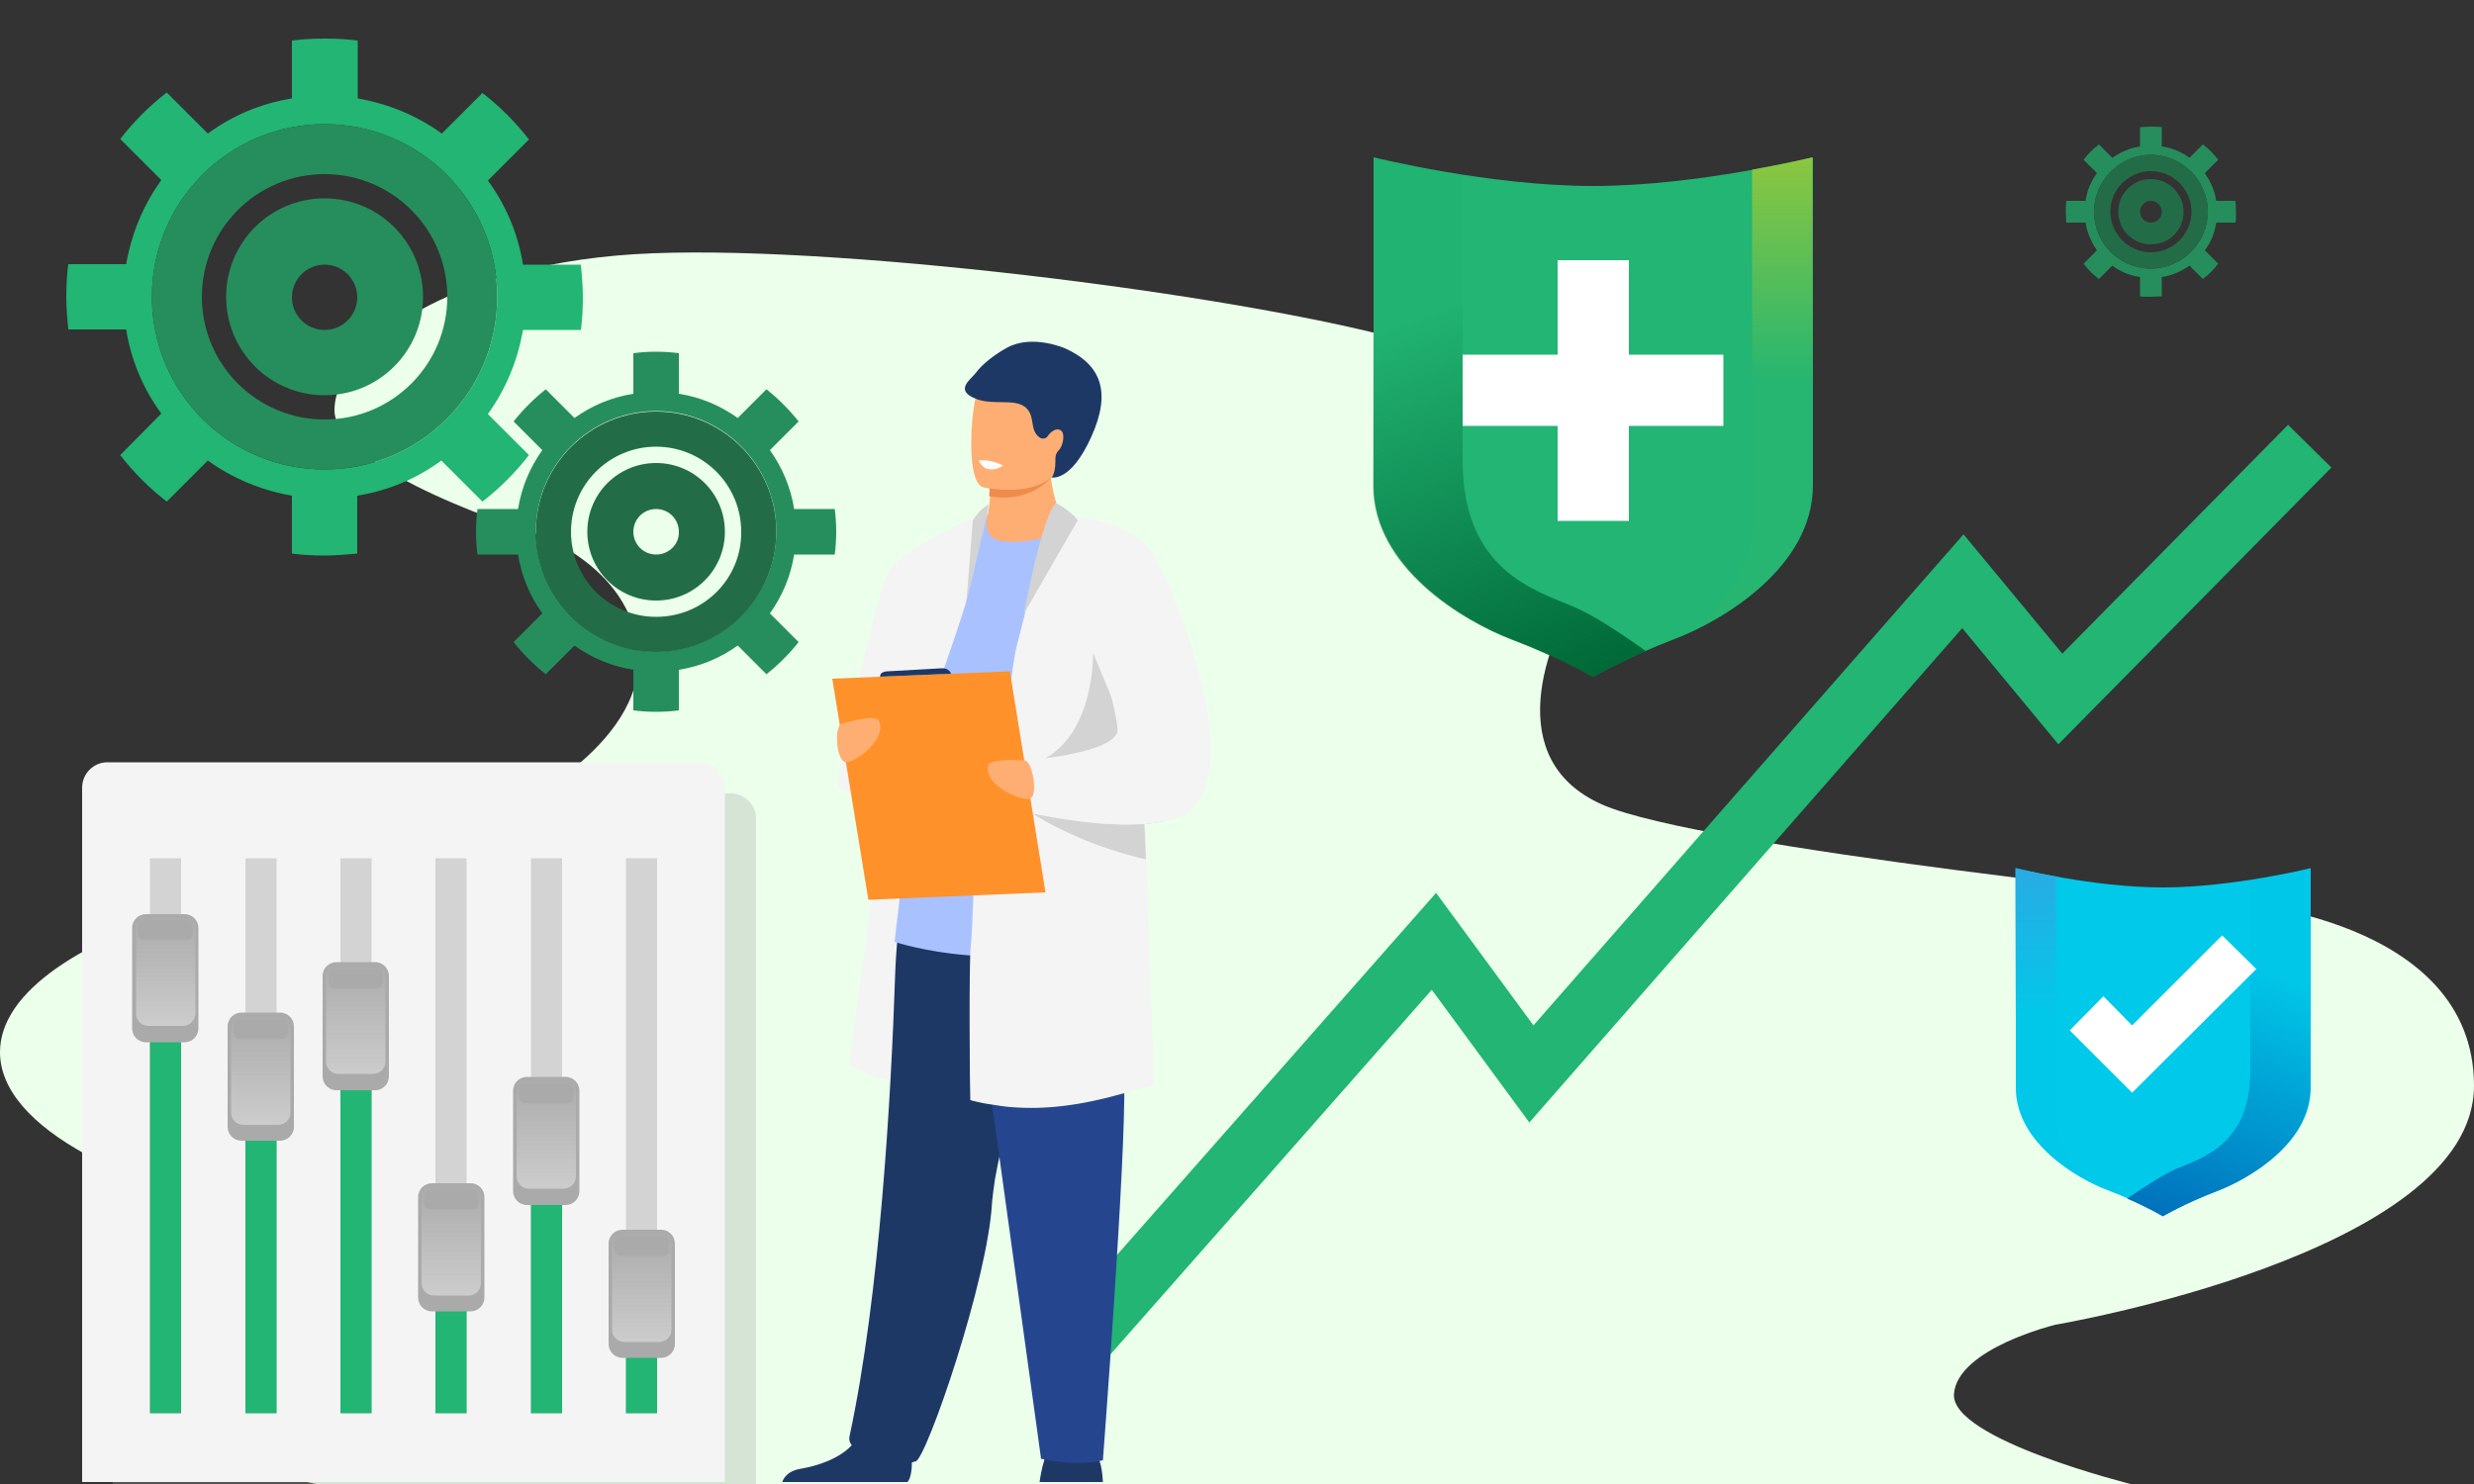 <?xml version="1.0" encoding="utf-8"?>
<!-- Generator: Adobe Illustrator 26.5.0, SVG Export Plug-In . SVG Version: 6.00 Build 0)  -->
<svg version="1.1" id="Layer_1" xmlns="http://www.w3.org/2000/svg" xmlns:xlink="http://www.w3.org/1999/xlink" x="0px" y="0px"
	 viewBox="0 0 500 300" style="enable-background:new 0 0 500 300;" xml:space="preserve">
<rect x="0" y="0" width="500" height="300" fill="#333333" stroke="none"/>
<style type="text/css">
	.st0{fill:#EBFFEB;}
	.st1{fill:#22B573;}
	.st2{fill:url(#SVGID_1_);}
	.st3{fill:#FFFFFF;}
	.st4{fill:url(#SVGID_00000060715665303407551520000015972785301680335530_);}
	.st5{fill:none;stroke:#22B573;stroke-width:12.3;stroke-miterlimit:10;}
	.st6{fill:#1E3865;}
	.st7{fill:#F4F4F4;}
	.st8{fill:#25468F;}
	.st9{fill:#A9C2FF;}
	.st10{fill:#FFAE73;}
	.st11{fill:#EE8C4D;}
	.st12{fill:#D3D3D3;}
	.st13{fill:#FF912B;}
	.st14{fill:#268E5C;}
	.st15{fill:#226D47;}
	.st16{fill:#00C9E9;}
	.st17{fill:url(#SVGID_00000137826435676757609710000002826342347466392504_);}
	.st18{fill:url(#SVGID_00000127030104546097290850000011627610985253042063_);}
	.st19{opacity:0.3;fill:#A3A3A3;enable-background:new    ;}
	.st20{fill:#AAAAAA;}
	.st21{fill:url(#SVGID_00000057841535396206133230000006629580437611112098_);}
	.st22{fill:url(#SVGID_00000182501987025310313580000010287136378971822211_);}
	.st23{fill:url(#SVGID_00000042726474189533375300000009240775183126321053_);}
	.st24{fill:url(#SVGID_00000104686415835034507210000004447552726310841764_);}
	.st25{fill:url(#SVGID_00000137813953630296418910000005730336323003069073_);}
	.st26{fill:url(#SVGID_00000031204006885364574970000004268983373794404995_);}
</style>
<path class="st0" d="M415.4,267.8c0,0,84.6-14.3,84.6-48.3s-48.8-37.1-48.8-37.1s-107.6-10.9-127.5-19.8c-19.9-8.9-12.1-32-3-45.9
	s-2.3-37.5-33.9-47c-31.7-9.5-114-20.1-154.8-18.5c-40.8,1.5-64.4,19.2-64.4,31.7s40.4,24.9,40.4,24.9s21.2,7.1,21,25.9
	c-0.2,18.7-28.9,31.5-28.9,31.5L42,182.4l0,0c-25.8,7.4-42,18.2-42,30.3c0,15.2,25.6,28.4,63.6,35.4l0,0c0,0,34.5,7.8,5.2,10.2
	c-29.3,2.4-39.8,7.1-32.3,22.8c7.5,15.7,27.9,19,27.9,19H431c0,0-36.8-9.1-36.1-18.3S415.4,267.8,415.4,267.8z"/>
<g>
	<path class="st1" d="M322,37.6c21,0,44.4-5.8,44.4-5.8s0,49.7,0,66.3s-18.3,27.4-28,31.1c-9.7,3.7-16.4,7.6-16.4,7.6
		s-6.6-3.9-16.4-7.6c-9.7-3.7-28-14.5-28-31.1s0-66.3,0-66.3S300.9,37.6,322,37.6z"/>
	
		<linearGradient id="SVGID_1_" gradientUnits="userSpaceOnUse" x1="486.545" y1="160.026" x2="525.485" y2="267.013" gradientTransform="matrix(-1 0 0 -1 800 300)">
		<stop  offset="0" style="stop-color:#006837"/>
		<stop  offset="0.701" style="stop-color:#006837;stop-opacity:3.631285e-02"/>
	</linearGradient>
	<path class="st2" d="M295.6,35.3c0,21.9,0,43.7,0,57.8c0,22.1,14.5,26.2,22.3,29.5c3.9,1.6,9.8,5.5,14.7,9
		c-6.5,2.9-10.7,5.3-10.7,5.3s-6.6-3.9-16.4-7.6c-9.7-3.7-28-14.5-28-31.1s0-66.3,0-66.3S285.2,33.7,295.6,35.3z"/>
	<polygon class="st3" points="295.6,71.7 314.8,71.7 314.8,52.6 329.2,52.6 329.2,71.7 348.3,71.7 348.3,86.1 329.2,86.1 
		329.2,105.3 314.8,105.3 314.8,86.1 295.6,86.1 	"/>
	
		<linearGradient id="SVGID_00000149365767367856439300000016710904417507772582_" gradientUnits="userSpaceOnUse" x1="445.85" y1="268.2" x2="445.85" y2="172.4" gradientTransform="matrix(-1 0 0 -1 800 300)">
		<stop  offset="0" style="stop-color:#8CC63F"/>
		<stop  offset="0.472" style="stop-color:#8CC63F;stop-opacity:3.631285e-02"/>
	</linearGradient>
	<path style="fill:url(#SVGID_00000149365767367856439300000016710904417507772582_);" d="M354.1,105.7c0-11.7,0-46,0-71.4
		c7.3-1.3,12.2-2.5,12.2-2.5s0,49.7,0,66.3c0,14.7-14.3,24.8-24.3,29.5C348.6,122.2,354.1,114.8,354.1,105.7z"/>
</g>
<polyline class="st5" points="217.9,271.9 289.8,190.3 309.5,217.1 396.7,117.5 416.4,141.3 466.8,90.2 "/>
<g>
	<path class="st6" d="M222.9,299.6h-12.8c0.1-0.7,0.4-2.7,1-4.6c0.2-0.7,0.4-1.3,0.7-1.8c1.2-2.5,9.1-0.9,9.1-0.9s0.7,0.6,1.3,3
		C222.6,296.4,222.8,297.8,222.9,299.6z"/>
	<path class="st7" d="M199.4,104.2c0,0-10.2,1.8-12.5,7.8s-15.3,103.2-15.3,103.2s6.4,5.1,20.3,3.3
		C205.7,216.7,199.4,104.2,199.4,104.2z"/>
	<path class="st6" d="M184.3,295.6c0,1.7-0.3,3.4-0.9,4h-25.3c0.3-0.9,1.2-2.3,3.8-2.7c3-0.5,7.6-1.9,10.2-4.7c1-1,1.7-2.2,2-3.6
		c1.2-5.3,9.8,1.6,9.8,1.6S184.3,293,184.3,295.6z"/>
	<path class="st6" d="M173.4,293c2.8,0.9,8.2,3.7,11.7,2.4c2.2-0.8,14.6-36.7,15.4-52.4c0.1-1.1,0.3-2.7,0.6-4.7
		c0.7-4,2-9.6,3.5-15.8c4-16.5,9.3-37,9.2-43.6c-0.2-10.2-30.4-2.1-30.4-2.1s-2.1,8.4-2.5,20.5c-0.8,24.1-3.1,64.7-9.2,93
		C171.4,291.5,172.2,292.6,173.4,293z"/>
	<path class="st8" d="M194.4,179l16,115.9c0,0,7,1.7,12.5,0.3c0,0,4.7-61.6,4.3-76.5s3.4-39.9-0.9-42.6
		C222.1,173.3,194.4,179,194.4,179z"/>
	<path class="st9" d="M228.3,109.5c0,0-16.8-10.9-28.9-5.3c-1.9,0.9-4.1,3.4-5.7,5.1c-4.4,4.8-12.9,81.1-12.9,81.1
		s24.2,8.2,47.4-2.8L228.3,109.5L228.3,109.5z"/>
	<path class="st7" d="M198.5,104c0,0-17,7-19.3,12.3c-2.3,5.4-9.8,38.3-9.8,42.1s13,0.9,15.1-5.4c1.7-5.2,7.6-21,10.7-31.1
		L198.5,104z"/>
	<g>
		<path class="st10" d="M202,109.3c3.7,0.7,9.2,0,13.2-2.7c-1.8-4.3-2.5-7.7-2.8-9.9c0-0.1,0-0.2,0-0.3c-0.1-1.1-0.1-1.9,0-2.3h-9.6
			c0,0-2.6,1.2-2.6,2c0,0.4,0,0.9,0,1.3c0,1.1-0.1,2.1-0.1,2.9c-0.2,2.7-0.5,4-0.5,4S198.3,108.5,202,109.3z"/>
		<path class="st11" d="M199.9,100.3c7.3,1.4,11.5-2.6,12.4-3.6c0.1-0.1,0.2-0.2,0.2-0.2c-0.1,0-0.2-0.1-0.2-0.1
			c-2.7-1.1-8.9-0.2-12.3,1C200,98.5,200,99.4,199.9,100.3z"/>
		<path class="st10" d="M214.7,92.5c-1.3,7-10.3,6.8-14.2,6.3c-1.1-0.1-1.8-0.3-1.8-0.3c-1.2-0.3-1.9-2.3-2.2-4.8
			c-0.6-5.1,0.2-12.5,1-14.4c1.3-2.9,3.7-5.9,12.8-3.7C219.4,77.9,216.4,83.5,214.7,92.5z"/>
		<path class="st6" d="M197.2,75.4c1.2-1.7,3.9-3.8,6.3-5.1c5.1-2.8,11.7,0.1,11.7,0.1c7.4,3.3,9.4,8.9,5.4,17.8
			c-4.2,9.4-8.1,8.3-8.1,8.3s0.8-0.5,0.8-3.4c0-0.2,0-0.3,0-0.4c0-0.6,0.2-1.2,0.6-1.6c0.9-0.8,1.4-3.3,0.6-4
			c-0.9-0.8-2.2,0.2-2.7,1c-0.4,0.6-1,0.7-1.6,0.4c-2.3-1.5-0.8-4.4-3-6.2c-2.2-1.8-6.7-0.3-10-1.7
			C192.8,78.9,196.2,76.7,197.2,75.4z"/>
	</g>
	<path class="st7" d="M196.1,222.4c1.5,0.4,2.9,0.7,4.4,0.9c1.3,0.2,2.5,0.4,3.8,0.5c7.2,0.6,14.4-0.4,22.9-2.8
		c1.9-0.5,3.9-1.2,5.9-1.8c0.2-0.1-0.6-22.4-1.4-45.4c-0.1-2.4-0.2-4.8-0.3-7.1c0-1-0.1-2-0.1-3c-0.8-20.4-1.6-38.8-1.8-39.8
		c-0.4-2.2-0.7-4.2-1.1-5.8c-1.2-4.8-2.6-7.5-5.7-9.7c-0.3-0.2-2.8-1.5-5-2.6c-1.8-0.9-3.4-1.7-3.4-1.7l0,0c-0.7,0.4-1.6,2-2.5,4.3
		c-1.7,4.3-3.5,10.9-4.7,15.8l0,0l0,0c-0.8,3.2-1.4,5.6-1.6,6.3c-0.3,1.2-0.7,3.5-1.1,6.7c-0.6,4.3-1.3,10.1-2,16.7
		c-0.1,0.7-0.2,1.4-0.2,2.1c-0.1,0.8-0.2,1.6-0.3,2.4c0,0.3-0.1,0.5-0.1,0.8c-0.3,2.6-0.6,5.3-0.9,8c-0.2,2.3-3.7,3.9-3.9,6.2
		c-0.1,1.4-0.4,13.8-0.8,17.8C195.8,193.9,196,221.1,196.1,222.4z"/>
	<path class="st12" d="M220.9,132c0,0,0.6,20.6-14.9,23.1s-5.2,3.2-5.2,3.2s29.1-1.2,29.6-2C230.9,155.5,220.9,132,220.9,132z"/>
	<path class="st12" d="M207.9,163.9c0,0,0.3,0.2,0.8,0.6l0,0c2.4,1.5,9.4,5.6,19.6,8.4c1.1,0.3,2.2,0.6,3.3,0.8
		c-0.1-2.4-0.2-4.8-0.3-7.1c1.3-0.1,2.6-0.3,3.8-0.5c0-0.3-0.1-0.6-0.1-0.9c-1.3-0.5-2.6-1-3.8-1.5c-1-0.4-2-0.8-2.9-1.1
		c-4.2-1.6-7.3-2.7-7.3-2.7l-12.4,3.9L207.9,163.9z"/>
	<path class="st7" d="M204.6,163.6c0,0,1.6,0.4,4.1,0.9l0,0c4.7,0.9,12.5,2.3,19.6,2.2c1,0,2.1-0.1,3-0.1c1.3-0.1,2.6-0.3,3.8-0.5
		c2.6-0.5,4.7-1.5,6.1-2.9c10.4-10.6-5.7-48.8-9.1-52.5c-4-4.3-11.2-5.9-15.2-6.4c-0.2,0-0.3,0-0.5-0.1c-1.4-0.2-2.3-0.2-2.4-0.2
		l0,0c0,0,0.3,1,0.8,2.7c0.2,0.7,0.4,1.4,0.7,2.3c2.5,8,7.2,23.8,9.3,32.7c0.8,3.3,1.2,5.6,1,6.3c-0.8,3-9.3,4.6-14.6,5.3
		c-2.2,0.3-3.9,0.4-4.3,0.5h-0.1l-0.3,1.3l-0.7,3l-0.7,3L204.6,163.6z"/>
	<polygon class="st13" points="175.5,181.9 211.3,180.4 204.1,135.7 168.2,137.2 	"/>
	<path class="st10" d="M207,153.7c0,0-7-0.5-7.3,1.1c-0.8,3.8,6,6.9,8.2,6.7C210.1,161.4,208.6,153.5,207,153.7z"/>
	<path class="st10" d="M170.2,146.3c0,0,6.7-2.1,7.4-0.6c1.7,3.5-4.2,8.1-6.4,8.4C168.9,154.4,168.5,146.4,170.2,146.3z"/>
	<path class="st12" d="M213.4,101.7c0,0,2.9,1.4,4.4,3.5c0,0-11,19.1-10.9,18.9C207,124,210.6,104.2,213.4,101.7z"/>
	<path class="st12" d="M199.8,102c-1,0.4-2.8,2.3-3.2,3.3l-1.3,16.6c0,0,2.8-12.2,4.2-17.7C199.8,102.8,199.7,102.4,199.8,102z"/>
	<path class="st6" d="M192.2,136.2c0,0-0.3-1.2-1.9-1.1c-1.6,0.1-10.8,0.6-10.8,0.6s-1.8,0-1.6,1.1L192.2,136.2z"/>
	<path class="st3" d="M202.7,94.1c0,0-1.2,1.1-3.1,0.7c-1.1-0.2-1.8-1.7-1.8-1.7S200,92.7,202.7,94.1z"/>
</g>
<g>
	<path class="st1" d="M89.3,27L89.3,27L89.3,27z"/>
	<path class="st1" d="M41.9,27L41.9,27L41.9,27z"/>
	<path class="st1" d="M117.4,66.7c0.3-2.2,0.4-4.4,0.4-6.6c0-2.3-0.2-4.5-0.4-6.6h-11.7c-1-6.3-3.5-12.1-7.1-17l8.3-8.3
		c-2.7-3.5-5.9-6.7-9.4-9.4L89.3,27l0,0l0,0l0,0c-5-3.6-10.7-6-17-7.1V8.2c-2.2-0.3-4.4-0.4-6.6-0.4S61.1,7.9,59,8.2v11.7
		c-6.3,1-12.1,3.5-17,7.1l0,0l0,0l0,0l-8.3-8.3c-3.5,2.7-6.7,5.9-9.4,9.4l8.3,8.3c-3.6,5-6,10.7-7.1,17H13.8
		c-0.3,2.2-0.4,4.4-0.4,6.6c0,2.3,0.2,4.5,0.4,6.6h11.7c1,6.3,3.5,12.1,7.1,17L24.3,92c2.7,3.5,5.9,6.7,9.4,9.4l8.3-8.3
		c5,3.6,10.7,6,17,7.1v11.7c2.2,0.3,4.4,0.4,6.6,0.4c2.2,0,4.5-0.2,6.6-0.4v-11.7c6.3-1,12.1-3.5,17-7.1l8.3,8.3
		c3.5-2.7,6.7-5.9,9.4-9.4l-8.3-8.3c3.6-5,6-10.7,7.1-17H117.4z M65.6,94.9c-19.3,0-34.9-15.6-34.9-34.9s15.6-34.9,34.9-34.9
		s34.9,15.6,34.9,34.9S84.9,94.9,65.6,94.9z"/>
	<path class="st14" d="M65.6,40.1c-11,0-19.9,8.9-19.9,19.9s8.9,19.9,19.9,19.9S85.5,71,85.5,60S76.6,40.1,65.6,40.1z M65.6,66.7
		c-3.7,0-6.6-3-6.6-6.6c0-3.7,3-6.6,6.6-6.6c3.7,0,6.6,3,6.6,6.6C72.2,63.7,69.3,66.7,65.6,66.7z"/>
	<path class="st14" d="M65.6,25.1c-19.3,0-34.9,15.6-34.9,34.9s15.6,34.9,34.9,34.9s34.9-15.6,34.9-34.9S84.9,25.1,65.6,25.1z
		 M65.6,84.8c-13.7,0-24.8-11.1-24.8-24.8s11.1-24.8,24.8-24.8S90.4,46.3,90.4,60S79.3,84.8,65.6,84.8z"/>
</g>
<g>
	<path class="st1" d="M149.1,84.4L149.1,84.4L149.1,84.4z"/>
	<path class="st1" d="M116.2,84.4L116.2,84.4L116.2,84.4z"/>
	<path class="st14" d="M168.7,112.1c0.2-1.5,0.3-3.1,0.3-4.6c0-1.6-0.1-3.1-0.3-4.6h-8.2c-0.7-4.4-2.4-8.4-4.9-11.9l5.8-5.8
		c-1.9-2.4-4.1-4.6-6.5-6.5l-5.8,5.8l0,0l0,0l0,0c-3.5-2.5-7.5-4.2-11.9-4.9v-8.2c-1.5-0.2-3.1-0.3-4.6-0.3c-1.6,0-3.1,0.1-4.6,0.3
		v8.2c-4.4,0.7-8.4,2.4-11.9,4.9l0,0l0,0l0,0l-5.8-5.8c-2.4,1.9-4.6,4.1-6.5,6.5l5.8,5.8c-2.5,3.5-4.2,7.5-4.9,11.9h-8.2
		c-0.2,1.5-0.3,3.1-0.3,4.6c0,1.6,0.1,3.1,0.3,4.6h8.2c0.7,4.4,2.4,8.4,4.9,11.9l-5.8,5.8c1.9,2.4,4.1,4.6,6.5,6.5l5.8-5.8
		c3.5,2.5,7.5,4.2,11.9,4.9v8.2c1.5,0.2,3.1,0.3,4.6,0.3c1.6,0,3.1-0.1,4.6-0.3v-8.2c4.4-0.7,8.4-2.4,11.9-4.9l5.8,5.8
		c2.4-1.9,4.6-4.1,6.5-6.5l-5.8-5.8c2.5-3.5,4.2-7.5,4.9-11.9H168.7z M132.6,131.7c-13.4,0-24.3-10.9-24.3-24.3s10.9-24.3,24.3-24.3
		s24.3,10.9,24.3,24.3S146,131.7,132.6,131.7z"/>
	<path class="st15" d="M132.6,93.6c-7.7,0-13.9,6.2-13.9,13.9s6.2,13.9,13.9,13.9s13.9-6.2,13.9-13.9S140.3,93.6,132.6,93.6z
		 M132.6,112.1c-2.6,0-4.6-2.1-4.6-4.6c0-2.6,2.1-4.6,4.6-4.6c2.6,0,4.6,2.1,4.6,4.6C137.3,110,135.2,112.1,132.6,112.1z"/>
	<path class="st15" d="M132.6,83.2c-13.4,0-24.3,10.9-24.3,24.3s10.9,24.3,24.3,24.3s24.3-10.9,24.3-24.3S146,83.2,132.6,83.2z
		 M132.6,124.7c-9.5,0-17.2-7.7-17.2-17.2s7.7-17.2,17.2-17.2s17.2,7.7,17.2,17.2C149.9,117,142.2,124.7,132.6,124.7z"/>
</g>
<g>
	<path class="st16" d="M437.1,179.4c-14.1,0-29.7-3.9-29.7-3.9s0,33.3,0,44.4c0,11.1,12.3,18.4,18.8,20.8c6.5,2.5,11,5.1,11,5.1
		s4.4-2.6,11-5.1c6.5-2.5,18.8-9.7,18.8-20.8s0-44.4,0-44.4S451.2,179.4,437.1,179.4z"/>
	
		<linearGradient id="SVGID_00000003786453976409721940000002438521824644718739_" gradientUnits="userSpaceOnUse" x1="-2.267" y1="52.039" x2="23.813" y2="123.694" gradientTransform="matrix(1 0 0 -1 445.028 300)">
		<stop  offset="0" style="stop-color:#0071BC"/>
		<stop  offset="0.701" style="stop-color:#0071BC;stop-opacity:3.631285e-02"/>
	</linearGradient>
	<path style="fill:url(#SVGID_00000003786453976409721940000002438521824644718739_);" d="M454.8,177.8c0,14.7,0,29.3,0,38.7
		c0,14.8-9.7,17.6-15,19.8c-2.6,1.1-6.5,3.7-9.9,6c4.4,1.9,7.2,3.6,7.2,3.6s4.4-2.6,11-5.1c6.5-2.5,18.8-9.7,18.8-20.8
		s0-44.4,0-44.4S461.7,176.7,454.8,177.8z"/>
	<polygon class="st3" points="456,195.9 449.1,189.1 430.9,207.3 425.1,201.4 418.3,208.3 430.9,220.9 430.9,220.9 430.9,220.9 	"/>
	
		<linearGradient id="SVGID_00000117667717766542616810000007614081936443674768_" gradientUnits="userSpaceOnUse" x1="-29.578" y1="124.5" x2="-29.578" y2="60.3" gradientTransform="matrix(1 0 0 -1 445.028 300)">
		<stop  offset="0" style="stop-color:#29ABE2"/>
		<stop  offset="0.472" style="stop-color:#29ABE2;stop-opacity:3.631285e-02"/>
	</linearGradient>
	<path style="fill:url(#SVGID_00000117667717766542616810000007614081936443674768_);" d="M415.5,225c0-7.8,0-30.8,0-47.8
		c-4.9-0.9-8.2-1.7-8.2-1.7s0,33.3,0,44.4c0,9.8,9.6,16.6,16.3,19.8C419.2,236.1,415.5,231.1,415.5,225z"/>
</g>
<path class="st19" d="M152.8,300V165.5c0-2.8-2.3-5.1-5.1-5.1H27.9c-2.8,0-5.1,2.3-5.1,5.1V300H152.8z"/>
<path class="st7" d="M146.5,299.6V159.2c0-2.8-2.3-5.1-5.1-5.1H21.7c-2.8,0-5.1,2.3-5.1,5.1v140.4L146.5,299.6L146.5,299.6z"/>
<g>
	<rect x="30.3" y="173.5" class="st12" width="6.3" height="112.2"/>
	<rect x="49.6" y="173.5" class="st12" width="6.3" height="112.2"/>
	<rect x="68.8" y="173.5" class="st12" width="6.3" height="112.2"/>
	<rect x="88" y="173.5" class="st12" width="6.3" height="112.2"/>
	<rect x="107.3" y="173.5" class="st12" width="6.3" height="112.2"/>
	<rect x="126.5" y="173.5" class="st12" width="6.3" height="112.2"/>
	<rect x="30.3" y="195.3" class="st1" width="6.3" height="90.4"/>
	<path class="st20" d="M37.3,210.7h-7.8c-1.6,0-2.8-1.3-2.8-2.8v-20.3c0-1.6,1.3-2.8,2.8-2.8h7.8c1.6,0,2.8,1.3,2.8,2.8v20.3
		C40.1,209.4,38.9,210.7,37.3,210.7z"/>
	
		<linearGradient id="SVGID_00000183948339129848453630000002586747586274636160_" gradientUnits="userSpaceOnUse" x1="33.5" y1="207.4" x2="33.5" y2="184.7">
		<stop  offset="0" style="stop-color:#CCCCCC"/>
		<stop  offset="1" style="stop-color:#CCCCCC;stop-opacity:0"/>
	</linearGradient>
	<path style="fill:url(#SVGID_00000183948339129848453630000002586747586274636160_);" d="M37,207.4h-7c-1.4,0-2.5-1.1-2.5-2.5
		v-17.7c0-1.4,1.1-2.5,2.5-2.5h7c1.4,0,2.5,1.1,2.5,2.5v17.7C39.4,206.3,38.3,207.4,37,207.4z"/>
	<path class="st20" d="M37.7,190h-8.6c-0.7,0-1.2-0.6-1.2-1.2v-1.5c0-0.7,0.6-1.2,1.2-1.2h8.6c0.7,0,1.2,0.6,1.2,1.2v1.5
		C39,189.5,38.4,190,37.7,190z"/>
	<rect x="49.6" y="215.2" class="st1" width="6.3" height="70.5"/>
	<path class="st20" d="M56.6,230.6h-7.8c-1.6,0-2.8-1.3-2.8-2.8v-20.3c0-1.6,1.3-2.8,2.8-2.8h7.8c1.6,0,2.8,1.3,2.8,2.8v20.3
		C59.4,229.4,58.1,230.6,56.6,230.6z"/>
	
		<linearGradient id="SVGID_00000034803288380257185440000001047256973820286116_" gradientUnits="userSpaceOnUse" x1="52.7" y1="227.4" x2="52.7" y2="204.7">
		<stop  offset="0" style="stop-color:#CCCCCC"/>
		<stop  offset="1" style="stop-color:#CCCCCC;stop-opacity:0"/>
	</linearGradient>
	<path style="fill:url(#SVGID_00000034803288380257185440000001047256973820286116_);" d="M56.2,227.4h-7c-1.4,0-2.5-1.1-2.5-2.5
		v-17.7c0-1.4,1.1-2.5,2.5-2.5h7c1.4,0,2.5,1.1,2.5,2.5v17.7C58.7,226.3,57.6,227.4,56.2,227.4z"/>
	<path class="st20" d="M57,210h-8.6c-0.7,0-1.2-0.6-1.2-1.2v-1.5c0-0.7,0.6-1.2,1.2-1.2H57c0.7,0,1.2,0.6,1.2,1.2v1.5
		C58.2,209.5,57.7,210,57,210z"/>
	<rect x="68.8" y="205" class="st1" width="6.3" height="80.7"/>
	<path class="st20" d="M75.8,220.4H68c-1.6,0-2.8-1.3-2.8-2.8v-20.3c0-1.6,1.3-2.8,2.8-2.8h7.8c1.6,0,2.8,1.3,2.8,2.8v20.3
		C78.6,219.1,77.4,220.4,75.8,220.4z"/>
	
		<linearGradient id="SVGID_00000148655275802869751550000010923551555485610891_" gradientUnits="userSpaceOnUse" x1="71.9" y1="217.1" x2="71.9" y2="194.4">
		<stop  offset="0" style="stop-color:#CCCCCC"/>
		<stop  offset="1" style="stop-color:#CCCCCC;stop-opacity:0"/>
	</linearGradient>
	<path style="fill:url(#SVGID_00000148655275802869751550000010923551555485610891_);" d="M75.4,217.1h-7c-1.4,0-2.5-1.1-2.5-2.5
		v-17.7c0-1.4,1.1-2.5,2.5-2.5h7c1.4,0,2.5,1.1,2.5,2.5v17.7C77.9,216,76.8,217.1,75.4,217.1z"/>
	<path class="st20" d="M76.2,199.8h-8.6c-0.7,0-1.2-0.6-1.2-1.2v-1.5c0-0.7,0.6-1.2,1.2-1.2h8.6c0.7,0,1.2,0.6,1.2,1.2v1.5
		C77.4,199.2,76.9,199.8,76.2,199.8z"/>
	<rect x="88" y="249.8" class="st1" width="6.3" height="35.9"/>
	<path class="st20" d="M95.1,265.1h-7.8c-1.6,0-2.8-1.3-2.8-2.8V242c0-1.6,1.3-2.8,2.8-2.8h7.8c1.6,0,2.8,1.3,2.8,2.8v20.3
		C97.9,263.9,96.6,265.1,95.1,265.1z"/>
	
		<linearGradient id="SVGID_00000136411018711187734110000009369733333832059317_" gradientUnits="userSpaceOnUse" x1="91.2" y1="261.9" x2="91.2" y2="239.2">
		<stop  offset="0" style="stop-color:#CCCCCC"/>
		<stop  offset="1" style="stop-color:#CCCCCC;stop-opacity:0"/>
	</linearGradient>
	<path style="fill:url(#SVGID_00000136411018711187734110000009369733333832059317_);" d="M94.7,261.9h-7c-1.4,0-2.5-1.1-2.5-2.5
		v-17.7c0-1.4,1.1-2.5,2.5-2.5h7c1.4,0,2.5,1.1,2.5,2.5v17.7C97.2,260.8,96.1,261.9,94.7,261.9z"/>
	<path class="st20" d="M95.5,244.5h-8.6c-0.7,0-1.2-0.6-1.2-1.2v-1.5c0-0.7,0.6-1.2,1.2-1.2h8.6c0.7,0,1.2,0.6,1.2,1.2v1.5
		C96.7,244,96.1,244.5,95.5,244.5z"/>
	<rect x="107.3" y="229" class="st1" width="6.3" height="56.7"/>
	<path class="st20" d="M114.3,243.6h-7.8c-1.6,0-2.8-1.3-2.8-2.8v-20.3c0-1.6,1.3-2.8,2.8-2.8h7.8c1.6,0,2.8,1.3,2.8,2.8v20.3
		C117.1,242.3,115.9,243.6,114.3,243.6z"/>
	
		<linearGradient id="SVGID_00000115502915876312522310000002983080053677105822_" gradientUnits="userSpaceOnUse" x1="110.4" y1="240.3" x2="110.4" y2="217.6">
		<stop  offset="0" style="stop-color:#CCCCCC"/>
		<stop  offset="1" style="stop-color:#CCCCCC;stop-opacity:0"/>
	</linearGradient>
	<path style="fill:url(#SVGID_00000115502915876312522310000002983080053677105822_);" d="M113.9,240.3h-7c-1.4,0-2.5-1.1-2.5-2.5
		v-17.7c0-1.4,1.1-2.5,2.5-2.5h7c1.4,0,2.5,1.1,2.5,2.5v17.7C116.4,239.2,115.3,240.3,113.9,240.3z"/>
	<path class="st20" d="M114.7,223h-8.6c-0.7,0-1.2-0.6-1.2-1.2v-1.5c0-0.7,0.6-1.2,1.2-1.2h8.6c0.7,0,1.2,0.6,1.2,1.2v1.5
		C115.9,222.4,115.4,223,114.7,223z"/>
	<rect x="126.5" y="259.1" class="st1" width="6.3" height="26.6"/>
	<path class="st20" d="M133.6,274.5h-7.8c-1.6,0-2.8-1.3-2.8-2.8v-20.3c0-1.6,1.3-2.8,2.8-2.8h7.8c1.6,0,2.8,1.3,2.8,2.8v20.3
		C136.4,273.3,135.1,274.5,133.6,274.5z"/>
	
		<linearGradient id="SVGID_00000042726302762544297210000009876702856654576315_" gradientUnits="userSpaceOnUse" x1="129.7" y1="271.3" x2="129.7" y2="248.6">
		<stop  offset="0" style="stop-color:#CCCCCC"/>
		<stop  offset="1" style="stop-color:#CCCCCC;stop-opacity:0"/>
	</linearGradient>
	<path style="fill:url(#SVGID_00000042726302762544297210000009876702856654576315_);" d="M133.2,271.3h-7c-1.4,0-2.5-1.1-2.5-2.5
		v-17.7c0-1.4,1.1-2.5,2.5-2.5h7c1.4,0,2.5,1.1,2.5,2.5v17.7C135.7,270.2,134.6,271.3,133.2,271.3z"/>
	<path class="st20" d="M134,253.9h-8.6c-0.7,0-1.2-0.6-1.2-1.2v-1.5c0-0.7,0.6-1.2,1.2-1.2h8.6c0.7,0,1.2,0.6,1.2,1.2v1.5
		C135.2,253.4,134.6,253.9,134,253.9z"/>
</g>
<g>
	<path class="st1" d="M442.5,31.9L442.5,31.9L442.5,31.9z"/>
	<path class="st1" d="M426.9,31.9L426.9,31.9L426.9,31.9z"/>
	<path class="st14" d="M451.8,45c0.1-0.7,0.1-1.4,0.1-2.2c0-0.7-0.1-1.5-0.1-2.2h-3.9c-0.3-2.1-1.2-4-2.3-5.6l2.7-2.7
		c-0.9-1.2-1.9-2.2-3.1-3.1l-2.7,2.7l0,0l0,0l0,0c-1.6-1.2-3.5-2-5.6-2.3v-3.9c-0.7-0.1-1.4-0.1-2.2-0.1s-1.5,0.1-2.2,0.1v3.9
		c-2.1,0.3-4,1.2-5.6,2.3l0,0l0,0l0,0l-2.7-2.7c-1.2,0.9-2.2,1.9-3.1,3.1l2.7,2.7c-1.2,1.6-2,3.5-2.3,5.6h-3.9
		c-0.1,0.7-0.1,1.4-0.1,2.2c0,0.7,0.1,1.5,0.1,2.2h3.9c0.3,2.1,1.2,4,2.3,5.6l-2.7,2.7c0.9,1.2,1.9,2.2,3.1,3.1l2.7-2.7
		c1.6,1.2,3.5,2,5.6,2.3v3.9c0.7,0.1,1.4,0.1,2.2,0.1s1.5-0.1,2.2-0.1V56c2.1-0.3,4-1.2,5.6-2.3l2.7,2.7c1.2-0.9,2.2-1.9,3.1-3.1
		l-2.7-2.7c1.2-1.6,2-3.5,2.3-5.6C447.9,45,451.8,45,451.8,45z M434.7,54.3c-6.4,0-11.5-5.2-11.5-11.5s5.2-11.5,11.5-11.5
		s11.5,5.2,11.5,11.5S441,54.3,434.7,54.3z"/>
	<path class="st15" d="M434.7,36.2c-3.6,0-6.6,2.9-6.6,6.6c0,3.6,2.9,6.6,6.6,6.6s6.6-2.9,6.6-6.6C441.3,39.2,438.3,36.2,434.7,36.2
		z M434.7,45c-1.2,0-2.2-1-2.2-2.2s1-2.2,2.2-2.2s2.2,1,2.2,2.2C436.9,44,435.9,45,434.7,45z"/>
	<path class="st15" d="M434.7,31.3c-6.4,0-11.5,5.2-11.5,11.5s5.2,11.5,11.5,11.5s11.5-5.2,11.5-11.5S441,31.3,434.7,31.3z
		 M434.7,51c-4.5,0-8.2-3.7-8.2-8.2s3.7-8.2,8.2-8.2s8.2,3.7,8.2,8.2C442.9,47.3,439.2,51,434.7,51z"/>
</g>
</svg>
